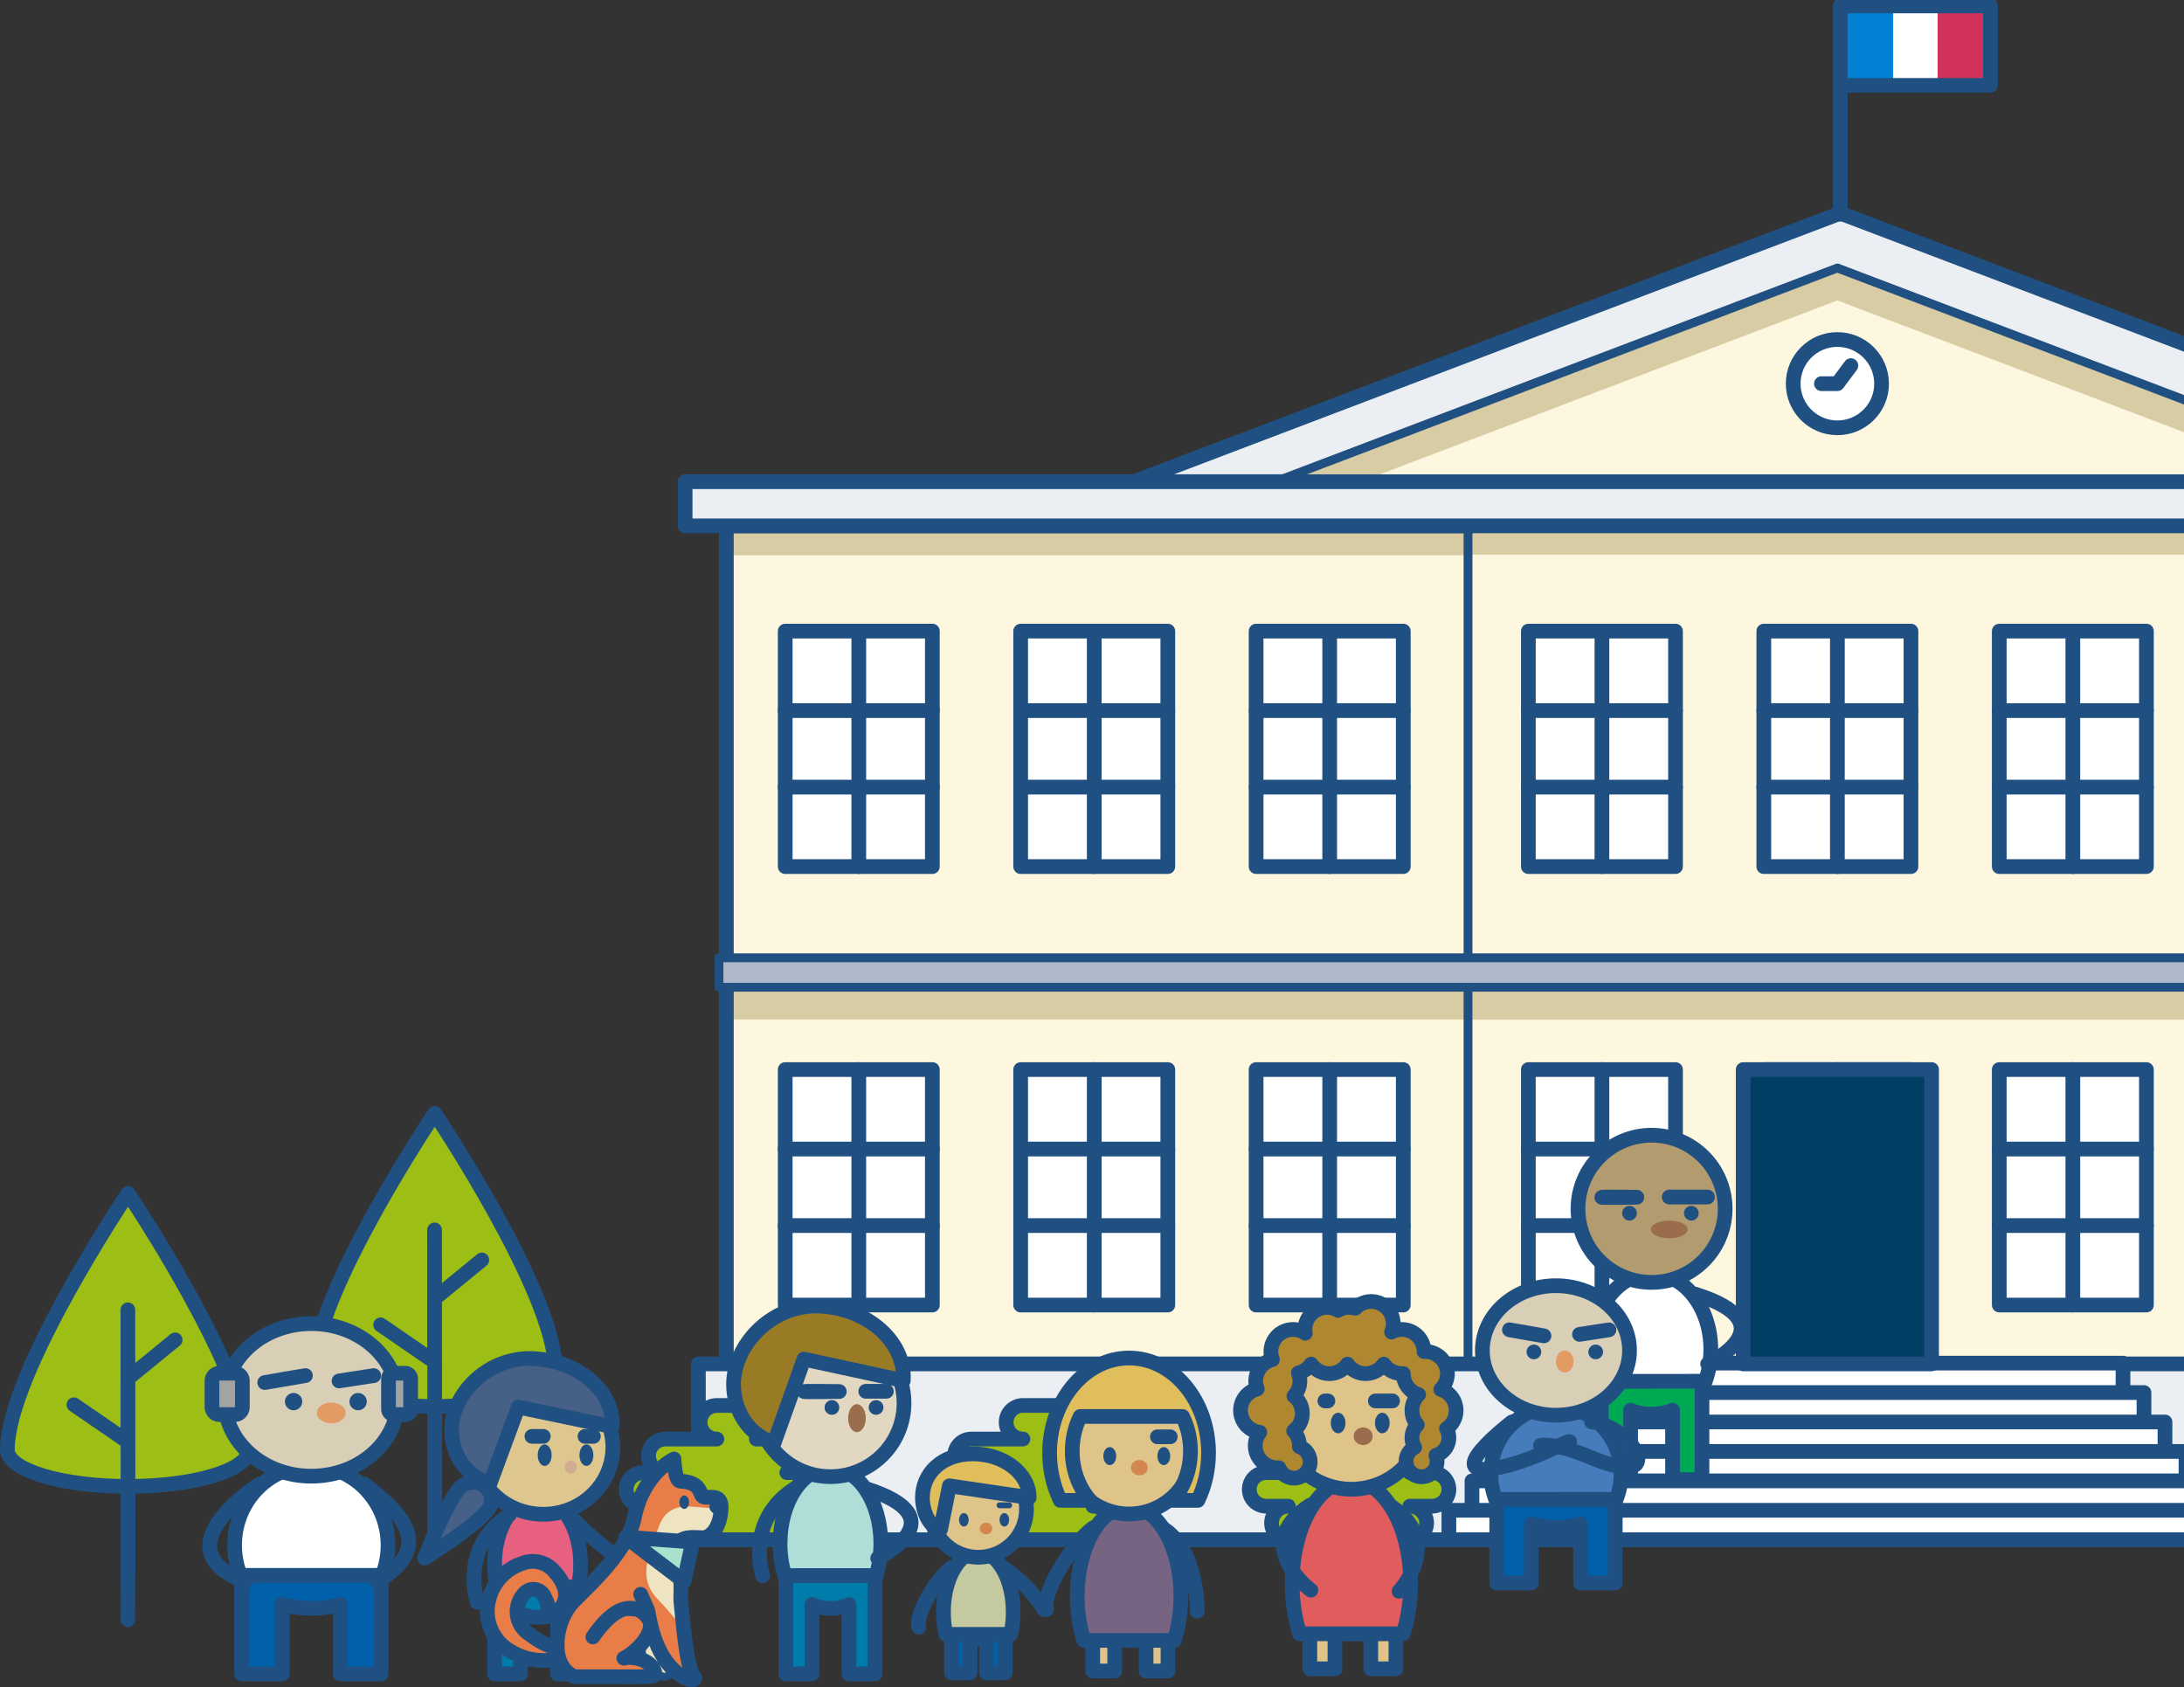 <?xml version="1.0" encoding="UTF-8" standalone="no"?>
<svg
   xmlns:serif="http://www.serif.com/"
   xmlns:dc="http://purl.org/dc/elements/1.1/"
   xmlns:cc="http://creativecommons.org/ns#"
   xmlns:rdf="http://www.w3.org/1999/02/22-rdf-syntax-ns#"
   xmlns:svg="http://www.w3.org/2000/svg"
   xmlns="http://www.w3.org/2000/svg"
   xmlns:sodipodi="http://sodipodi.sourceforge.net/DTD/sodipodi-0.dtd"
   xmlns:inkscape="http://www.inkscape.org/namespaces/inkscape"
   viewBox="0 0 742.061 573.259"
   stroke-miterlimit="1.5"
   version="1.1"
   id="svg5350"
   sodipodi:docname="file-d-attente.svg"
   width="742.061"
   height="573.259"
   style="clip-rule:evenodd;fill-rule:evenodd;stroke-linecap:round;stroke-linejoin:round;stroke-miterlimit:1.5"
   inkscape:version="0.92.3 (unknown)">
  <rect x="0" y="0" width="742.061" height="573.259" fill="#333333" stroke="none"/>
  <defs
     id="defs5354">
    <clipPath
       clipPathUnits="userSpaceOnUse"
       id="clipPath5579">
      <rect
         style="fill:#ff0000;fill-opacity:1;stroke-width:0.996"
         id="rect5581"
         width="742.061"
         height="578.273"
         x="7.4806321e-06"
         y="0.524" />
    </clipPath>
  </defs>
  <sodipodi:namedview
     pagecolor="#ffffff"
     bordercolor="#666666"
     borderopacity="1"
     objecttolerance="10"
     gridtolerance="10"
     guidetolerance="10"
     inkscape:pageopacity="0"
     inkscape:pageshadow="2"
     inkscape:window-width="1920"
     inkscape:window-height="1054"
     id="namedview5352"
     showgrid="false"
     fit-margin-top="0"
     fit-margin-left="0"
     fit-margin-right="0"
     fit-margin-bottom="0"
     inkscape:zoom="0.59833333"
     inkscape:cx="287.52692"
     inkscape:cy="275.12243"
     inkscape:window-x="1920"
     inkscape:window-y="0"
     inkscape:window-maximized="1"
     inkscape:current-layer="svg5350" />
  <g
     id="g5577"
     clip-path="url(#clipPath5579)"
     transform="translate(-7.4806321e-6,-0.524)">
    <g
       transform="translate(-1068.5,-209.777)"
       id="g5141"
       serif:id="city hall">
      <path
         style="fill:#fef7df"
         inkscape:connector-curvature="0"
         id="path4957"
         d="m 1315.29,388.96 h 755 v 344.471 h -755 z" />
      <path
         style="fill:#d8cca4"
         inkscape:connector-curvature="0"
         id="path4959"
         d="m 1315.29,388.96 h 755 v 10 h -755 z m 0,157.765 h 755 v 10 h -755 z" />
      <path
         style="fill:none;stroke:#205081;stroke-width:5"
         inkscape:connector-curvature="0"
         id="path4961"
         d="m 1315.29,388.96 h 755 v 344.471 h -755 z" />
      <path
         style="fill:#fef7df"
         inkscape:connector-curvature="0"
         id="path4963"
         d="m 1567.29,373.96 h 251 v 359.471 h -251 z" />
      <clipPath
         id="a">
        <path
           inkscape:connector-curvature="0"
           id="path4965"
           d="m 1567.29,373.96 h 251 v 359.471 h -251 z" />
      </clipPath>
      <g
         style="fill:#d8cca4"
         id="g4970"
         clip-path="url(#a)">
        <path
           inkscape:connector-curvature="0"
           id="path4968"
           d="m 1315.29,546.725 h 755 v 10 h -755 z m 0,-158 h 755 v 10 h -755 z" />
      </g>
      <path
         style="fill:none;stroke:#205081;stroke-width:3"
         inkscape:connector-curvature="0"
         id="path4972"
         d="m 1567.29,373.96 h 251 v 359.471 h -251 z" />
      <path
         style="fill:#ebeff3;stroke:#205081;stroke-width:5"
         inkscape:connector-curvature="0"
         id="path4974"
         d="m 1693.79,282.725 240,91.235 h -480 z" />
      <path
         style="fill:#d8cca4;stroke:#205081;stroke-width:3"
         inkscape:connector-curvature="0"
         id="path4976"
         d="m 1692.79,301.352 191,72.608 h -382 z" />
      <path
         style="fill:#fef7df"
         inkscape:connector-curvature="0"
         id="path4978"
         d="m 1692.79,312.377 162,61.583 h -324 z" />
      <path
         style="fill:#ebeff3;stroke:#205081;stroke-width:5"
         inkscape:connector-curvature="0"
         id="path4980"
         d="m 1305.79,673.696 h 774 v 59.735 h -774 z" />
      <g
         style="fill:#ffffff;stroke:#205081;stroke-width:5"
         id="g4984">
        <path
           inkscape:connector-curvature="0"
           id="path4982"
           d="m 1560.79,723.431 h 264 v 10 h -264 z m 7.85,-10 h 249.73 v 10 h -249.73 z m 7.13,-10 h 235.459 v 10 H 1575.77 Z m 7.14,-10 h 221.189 v 10 H 1582.91 Z m 7.13,-10 h 206.919 v 10 H 1590.04 Z m 7.14,-10 h 192.649 v 10 H 1597.18 Z" />
      </g>
      <path
         style="fill:#ebeff3;stroke:#205081;stroke-width:5"
         inkscape:connector-curvature="0"
         id="path4986"
         d="m 1301.29,373.96 h 789 v 15 h -789 z" />
      <g
         style="stroke:#205081;stroke-width:5"
         id="g5024"
         serif:id="windows middle">
        <path
           style="fill:#ffffff"
           inkscape:connector-curvature="0"
           id="path4988"
           d="m 1587.79,424.725 h 50 v 80 h -50 z" />
        <path
           style="fill:none"
           inkscape:connector-curvature="0"
           id="path4990"
           d="m 1612.79,424.725 v 80 m -25,-27 h 50 m -50,-26 h 50" />
        <g
           id="g4996"
           serif:id="windows">
          <path
             style="fill:#ffffff"
             inkscape:connector-curvature="0"
             id="path4992"
             d="m 1667.79,424.725 h 50 v 80 h -50 z" />
          <path
             style="fill:none"
             inkscape:connector-curvature="0"
             id="path4994"
             d="m 1692.79,424.725 v 80 m -25,-27 h 50 m -50,-26 h 50" />
        </g>
        <g
           id="g5002"
           serif:id="windows">
          <path
             style="fill:#ffffff"
             inkscape:connector-curvature="0"
             id="path4998"
             d="m 1747.79,424.725 h 50 v 80 h -50 z" />
          <path
             style="fill:none"
             inkscape:connector-curvature="0"
             id="path5000"
             d="m 1772.79,424.725 v 80 m -25,-27 h 50 m -50,-26 h 50" />
        </g>
        <g
           id="g5022">
          <g
             id="g5008"
             serif:id="windows">
            <path
               style="fill:#ffffff"
               inkscape:connector-curvature="0"
               id="path5004"
               d="m 1587.79,573.696 h 50 v 80 h -50 z" />
            <path
               style="fill:none"
               inkscape:connector-curvature="0"
               id="path5006"
               d="m 1612.79,573.696 v 80 m -25,-27 h 50 m -50,-26 h 50" />
          </g>
          <g
             id="g5014"
             serif:id="windows">
            <path
               style="fill:#ffffff"
               inkscape:connector-curvature="0"
               id="path5010"
               d="m 1667.79,573.696 h 50 v 80 h -50 z" />
            <path
               style="fill:none"
               inkscape:connector-curvature="0"
               id="path5012"
               d="m 1692.79,573.696 v 80 m -25,-27 h 50 m -50,-26 h 50" />
          </g>
          <g
             id="g5020"
             serif:id="windows">
            <path
               style="fill:#ffffff"
               inkscape:connector-curvature="0"
               id="path5016"
               d="m 1747.79,573.696 h 50 v 80 h -50 z" />
            <path
               style="fill:none"
               inkscape:connector-curvature="0"
               id="path5018"
               d="m 1772.79,573.696 v 80 m -25,-27 h 50 m -50,-26 h 50" />
          </g>
        </g>
      </g>
      <g
         style="stroke:#205081;stroke-width:5"
         id="g5064"
         serif:id="windows right">
        <g
           id="g5030"
           serif:id="windows">
          <path
             style="fill:#ffffff"
             inkscape:connector-curvature="0"
             id="path5026"
             d="m 1840.29,424.725 h 50 v 80 h -50 z" />
          <path
             style="fill:none"
             inkscape:connector-curvature="0"
             id="path5028"
             d="m 1865.29,424.725 v 80 m -25,-27 h 50 m -50,-26 h 50" />
        </g>
        <g
           id="g5036"
           serif:id="windows">
          <path
             style="fill:#ffffff"
             inkscape:connector-curvature="0"
             id="path5032"
             d="m 1920.29,424.725 h 50 v 80 h -50 z" />
          <path
             style="fill:none"
             inkscape:connector-curvature="0"
             id="path5034"
             d="m 1945.29,424.725 v 80 m -25,-27 h 50 m -50,-26 h 50" />
        </g>
        <g
           id="g5042"
           serif:id="windows">
          <path
             style="fill:#ffffff"
             inkscape:connector-curvature="0"
             id="path5038"
             d="m 2000.29,424.725 h 50 v 80 h -50 z" />
          <path
             style="fill:none"
             inkscape:connector-curvature="0"
             id="path5040"
             d="m 2025.29,424.725 v 80 m -25,-27 h 50 m -50,-26 h 50" />
        </g>
        <g
           id="g5062">
          <g
             id="g5048"
             serif:id="windows">
            <path
               style="fill:#ffffff"
               inkscape:connector-curvature="0"
               id="path5044"
               d="m 1840.29,573.696 h 50 v 80 h -50 z" />
            <path
               style="fill:none"
               inkscape:connector-curvature="0"
               id="path5046"
               d="m 1865.29,573.696 v 80 m -25,-27 h 50 m -50,-26 h 50" />
          </g>
          <g
             id="g5054"
             serif:id="windows">
            <path
               style="fill:#ffffff"
               inkscape:connector-curvature="0"
               id="path5050"
               d="m 1920.29,573.696 h 50 v 80 h -50 z" />
            <path
               style="fill:none"
               inkscape:connector-curvature="0"
               id="path5052"
               d="m 1945.29,573.696 v 80 m -25,-27 h 50 m -50,-26 h 50" />
          </g>
          <g
             id="g5060"
             serif:id="windows">
            <path
               style="fill:#ffffff"
               inkscape:connector-curvature="0"
               id="path5056"
               d="m 2000.29,573.696 h 50 v 80 h -50 z" />
            <path
               style="fill:none"
               inkscape:connector-curvature="0"
               id="path5058"
               d="m 2025.29,573.696 v 80 m -25,-27 h 50 m -50,-26 h 50" />
          </g>
        </g>
      </g>
      <g
         style="stroke:#205081;stroke-width:5"
         id="g5104"
         serif:id="windows left">
        <g
           id="g5070"
           serif:id="windows">
          <path
             style="fill:#ffffff"
             inkscape:connector-curvature="0"
             id="path5066"
             d="m 1335.29,424.725 h 50 v 80 h -50 z" />
          <path
             style="fill:none"
             inkscape:connector-curvature="0"
             id="path5068"
             d="m 1360.29,424.725 v 80 m -25,-27 h 50 m -50,-26 h 50" />
        </g>
        <g
           id="g5076"
           serif:id="windows">
          <path
             style="fill:#ffffff"
             inkscape:connector-curvature="0"
             id="path5072"
             d="m 1415.29,424.725 h 50 v 80 h -50 z" />
          <path
             style="fill:none"
             inkscape:connector-curvature="0"
             id="path5074"
             d="m 1440.29,424.725 v 80 m -25,-27 h 50 m -50,-26 h 50" />
        </g>
        <g
           id="g5082"
           serif:id="windows">
          <path
             style="fill:#ffffff"
             inkscape:connector-curvature="0"
             id="path5078"
             d="m 1495.29,424.725 h 50 v 80 h -50 z" />
          <path
             style="fill:none"
             inkscape:connector-curvature="0"
             id="path5080"
             d="m 1520.29,424.725 v 80 m -25,-27 h 50 m -50,-26 h 50" />
        </g>
        <g
           id="g5102">
          <g
             id="g5088"
             serif:id="windows">
            <path
               style="fill:#ffffff"
               inkscape:connector-curvature="0"
               id="path5084"
               d="m 1335.29,573.696 h 50 v 80 h -50 z" />
            <path
               style="fill:none"
               inkscape:connector-curvature="0"
               id="path5086"
               d="m 1360.29,573.696 v 80 m -25,-27 h 50 m -50,-26 h 50" />
          </g>
          <g
             id="g5094"
             serif:id="windows">
            <path
               style="fill:#ffffff"
               inkscape:connector-curvature="0"
               id="path5090"
               d="m 1415.29,573.696 h 50 v 80 h -50 z" />
            <path
               style="fill:none"
               inkscape:connector-curvature="0"
               id="path5092"
               d="m 1440.29,573.696 v 80 m -25,-27 h 50 m -50,-26 h 50" />
          </g>
          <g
             id="g5100"
             serif:id="windows">
            <path
               style="fill:#ffffff"
               inkscape:connector-curvature="0"
               id="path5096"
               d="m 1495.29,573.696 h 50 v 80 h -50 z" />
            <path
               style="fill:none"
               inkscape:connector-curvature="0"
               id="path5098"
               d="m 1520.29,573.696 v 80 m -25,-27 h 50 m -50,-26 h 50" />
          </g>
        </g>
      </g>
      <path
         style="fill:#003e64;stroke:#205081;stroke-width:5"
         inkscape:connector-curvature="0"
         id="path5106"
         d="m 1660.79,573.696 h 64 v 100 h -64 z" />
      <path
         style="fill:#adb9c9;stroke:#205081;stroke-width:3"
         inkscape:connector-curvature="0"
         id="path5108"
         d="m 1312.79,535.725 h 760 v 10 h -760 z" />
      <g
         style="stroke:#205081;stroke-width:5"
         id="g5120">
        <path
           style="fill:#9dbf15"
           inkscape:connector-curvature="0"
           id="path5110"
           d="m 1286.99,710.625 h 7.57 a 5.705,5.705 0 0 1 -5.703,-5.701 5.705,5.705 0 0 1 5.703,-5.701 h 17.506 a 5.706,5.706 0 0 1 -5.703,-5.702 5.705,5.705 0 0 1 5.703,-5.701 h 13.423 a 5.705,5.705 0 0 1 5.703,5.701 5.705,5.705 0 0 1 -5.703,5.702 h 10.341 a 5.704,5.704 0 0 1 5.703,5.701 5.704,5.704 0 0 1 -5.703,5.701 h 7.57 a 5.705,5.705 0 0 1 5.703,5.702 5.705,5.705 0 0 1 -5.703,5.701 h -7.57 a 5.705,5.705 0 0 1 5.703,5.702 5.705,5.705 0 0 1 -5.703,5.701 h -41.27 a 5.705,5.705 0 0 1 -5.703,-5.701 5.706,5.706 0 0 1 5.703,-5.702 h -7.57 a 5.705,5.705 0 0 1 -5.703,-5.701 5.706,5.706 0 0 1 5.703,-5.702 z m 650.5,0 h 7.57 a 5.705,5.705 0 0 1 -5.703,-5.701 5.705,5.705 0 0 1 5.703,-5.701 h 17.506 a 5.706,5.706 0 0 1 -5.703,-5.702 5.705,5.705 0 0 1 5.703,-5.701 h 13.423 a 5.705,5.705 0 0 1 5.703,5.701 5.705,5.705 0 0 1 -5.703,5.702 h 10.341 a 5.704,5.704 0 0 1 5.703,5.701 5.704,5.704 0 0 1 -5.703,5.701 h 7.57 a 5.705,5.705 0 0 1 5.703,5.702 5.705,5.705 0 0 1 -5.703,5.701 h -7.57 a 5.705,5.705 0 0 1 5.703,5.702 5.705,5.705 0 0 1 -5.703,5.701 h -41.27 a 5.705,5.705 0 0 1 -5.703,-5.701 5.706,5.706 0 0 1 5.703,-5.702 h -7.57 a 5.705,5.705 0 0 1 -5.703,-5.701 5.706,5.706 0 0 1 5.703,-5.702 z m -107,0 h 7.57 a 5.705,5.705 0 0 1 -5.703,-5.701 5.705,5.705 0 0 1 5.703,-5.701 h 17.506 a 5.706,5.706 0 0 1 -5.703,-5.702 5.705,5.705 0 0 1 5.703,-5.701 h 13.423 a 5.705,5.705 0 0 1 5.703,5.701 5.705,5.705 0 0 1 -5.703,5.702 h 10.341 a 5.704,5.704 0 0 1 5.703,5.701 5.704,5.704 0 0 1 -5.703,5.701 h 7.57 a 5.705,5.705 0 0 1 5.703,5.702 5.705,5.705 0 0 1 -5.703,5.701 h -7.57 a 5.705,5.705 0 0 1 5.703,5.702 5.705,5.705 0 0 1 -5.703,5.701 h -41.27 a 5.705,5.705 0 0 1 -5.703,-5.701 5.706,5.706 0 0 1 5.703,-5.702 h -7.57 a 5.705,5.705 0 0 1 -5.703,-5.701 5.706,5.706 0 0 1 5.703,-5.702 z m -439.5,0 h 7.57 a 5.705,5.705 0 0 1 -5.703,-5.701 5.705,5.705 0 0 1 5.703,-5.701 h 17.506 a 5.706,5.706 0 0 1 -5.703,-5.702 5.705,5.705 0 0 1 5.703,-5.701 h 13.423 a 5.705,5.705 0 0 1 5.703,5.701 5.705,5.705 0 0 1 -5.703,5.702 h 10.341 a 5.704,5.704 0 0 1 5.703,5.701 5.704,5.704 0 0 1 -5.703,5.701 h 7.57 a 5.705,5.705 0 0 1 5.703,5.702 5.705,5.705 0 0 1 -5.703,5.701 h -7.57 a 5.705,5.705 0 0 1 5.703,5.702 5.705,5.705 0 0 1 -5.703,5.701 h -41.27 a 5.705,5.705 0 0 1 -5.703,-5.701 5.706,5.706 0 0 1 5.703,-5.702 h -7.57 a 5.705,5.705 0 0 1 -5.703,-5.701 5.706,5.706 0 0 1 5.703,-5.702 z m 107.69,0 h 7.57 a 5.705,5.705 0 0 1 -5.703,-5.701 5.705,5.705 0 0 1 5.703,-5.701 h 17.506 a 5.706,5.706 0 0 1 -5.703,-5.702 5.705,5.705 0 0 1 5.703,-5.701 h 13.423 a 5.705,5.705 0 0 1 5.703,5.701 5.705,5.705 0 0 1 -5.703,5.702 h 10.341 a 5.705,5.705 0 0 1 5.703,5.701 5.705,5.705 0 0 1 -5.703,5.701 h 7.57 a 5.705,5.705 0 0 1 5.703,5.702 5.705,5.705 0 0 1 -5.703,5.701 h -7.57 a 5.706,5.706 0 0 1 5.703,5.702 5.705,5.705 0 0 1 -5.703,5.701 h -41.27 a 5.705,5.705 0 0 1 -5.703,-5.701 5.706,5.706 0 0 1 5.703,-5.702 h -7.57 a 5.704,5.704 0 0 1 -5.703,-5.701 5.705,5.705 0 0 1 5.703,-5.702 z m 542.81,0 h 7.57 a 5.705,5.705 0 0 1 -5.703,-5.701 5.705,5.705 0 0 1 5.703,-5.701 h 17.506 a 5.706,5.706 0 0 1 -5.703,-5.702 5.705,5.705 0 0 1 5.703,-5.701 h 13.423 a 5.705,5.705 0 0 1 5.703,5.701 5.705,5.705 0 0 1 -5.703,5.702 h 10.341 a 5.704,5.704 0 0 1 5.703,5.701 5.704,5.704 0 0 1 -5.703,5.701 h 7.57 a 5.705,5.705 0 0 1 5.703,5.702 5.705,5.705 0 0 1 -5.703,5.701 h -7.57 a 5.705,5.705 0 0 1 5.703,5.702 5.705,5.705 0 0 1 -5.703,5.701 h -41.27 a 5.705,5.705 0 0 1 -5.703,-5.701 5.706,5.706 0 0 1 5.703,-5.702 h -7.57 a 5.705,5.705 0 0 1 -5.703,-5.701 5.706,5.706 0 0 1 5.703,-5.702 z M 2165.7,588.597 c 0,0 -41,60.985 -41,87.122 0,6.869 18.372,12.446 41,12.446 22.629,0 41,-5.577 41,-12.446 0,-26.137 -41,-87.122 -41,-87.122 z" />
        <path
           style="fill:none"
           inkscape:connector-curvature="0"
           id="path5112"
           d="m 2147.32,660.426 18.327,12.579 v -21.5 l 16.06,-13.124 m -16.057,95.05 c 0.108,-0.373 0,-105.259 0,-105.259" />
        <g
           id="g5118">
          <path
             style="fill:#9dbf15"
             inkscape:connector-curvature="0"
             id="path5114"
             d="m 1216.2,588.597 c 0,0 -41,60.985 -41,87.122 0,6.869 18.372,12.446 41,12.446 22.629,0 41,-5.577 41,-12.446 0,-26.137 -41,-87.122 -41,-87.122 z" />
          <path
             style="fill:none"
             inkscape:connector-curvature="0"
             id="path5116"
             d="m 1197.82,660.426 18.327,12.579 v -21.5 l 16.06,-13.124 m -16.057,95.05 c 0.108,-0.373 0,-105.259 0,-105.259" />
        </g>
      </g>
      <g
         style="stroke:#205081;stroke-width:5"
         id="g5126">
        <ellipse
           style="fill:#ffffff"
           id="ellipse5122"
           ry="15"
           rx="15.017"
           cy="340.656"
           cx="1692.79" />
        <path
           style="fill:none"
           inkscape:connector-curvature="0"
           id="path5124"
           d="m 1687.37,340.656 h 5.422 m 0,0 4.578,-6.137" />
      </g>
      <path
         style="fill:#ffffff"
         inkscape:connector-curvature="0"
         id="path5128"
         d="m 1693.78,212.313 h 51.011 v 27 h -51.011 z" />
      <clipPath
         id="b">
        <path
           inkscape:connector-curvature="0"
           id="path5130"
           d="m 1693.78,212.313 h 51.011 v 27 h -51.011 z" />
      </clipPath>
      <g
         id="g5137"
         clip-path="url(#b)">
        <path
           style="fill:#0081d5"
           inkscape:connector-curvature="0"
           id="path5133"
           d="m 1693.78,212.313 h 17.937 v 25.064 h -17.937 z" />
        <path
           style="fill:#d1335b"
           inkscape:connector-curvature="0"
           id="path5135"
           d="m 1726.85,212.313 h 17.937 v 25.064 h -17.937 z" />
      </g>
      <path
         style="fill:none;stroke:#205081;stroke-width:5"
         inkscape:connector-curvature="0"
         id="path5139"
         d="m 1693.78,212.313 h 51.011 v 27 h -51.011 z m 0,0 v 70.746" />
    </g>
    <g
       transform="translate(-1068.5,-209.777)"
       style="stroke:#205081;stroke-width:5"
       id="g5147"
       serif:id="bushes">
      <path
         style="fill:#9dbf15"
         inkscape:connector-curvature="0"
         id="path5143"
         d="m 1112,615.748 c 0,0 -41,60.985 -41,87.121 0,6.869 18.371,12.446 41,12.446 22.629,0 41,-5.577 41,-12.446 0,-26.136 -41,-87.121 -41,-87.121 z" />
      <path
         style="fill:none"
         inkscape:connector-curvature="0"
         id="path5145"
         d="m 1093.62,687.577 18.327,12.579 v -21.501 l 16.06,-13.123 m -16.057,95.05 c 0.108,-0.374 0,-105.26 0,-105.26" />
    </g>
    <path
       style="fill:#ffffff;stroke:#205081;stroke-width:5"
       inkscape:connector-curvature="0"
       id="path5149"
       d="m 578.59,471.843 c 1.766,-3.914 2.696,-8.354 2.696,-12.874 0,-14.209 -9.018,-25.746 -20.125,-25.746 -11.106,0 -20.124,11.537 -20.124,25.746 0,4.52 0.93,8.96 2.696,12.874 z" />
    <path
       style="fill:#00aa54;stroke:#205081;stroke-width:5"
       inkscape:connector-curvature="0"
       id="path5151"
       d="m 544.62,470.093 a 12.564,12.564 0 0 1 -0.078,-0.257 l 33.23,-0.018 -0.083,0.275 h 0.595 v 33.13 h -9.998 v -23.565 a 19.451,19.451 0 0 1 -7.123,1.338 19.44,19.44 0 0 1 -7.129,-1.333 v 23.56 h -9.998 v -33.13 z" />
    <circle
       style="fill:#b19b6f;stroke:#205081;stroke-width:5"
       id="circle5153"
       r="25"
       cy="411.223"
       cx="561.16" />
    <circle
       style="fill:#205081"
       id="circle5155"
       r="2.5"
       cy="412.723"
       cx="574.66" />
    <circle
       style="fill:#205081"
       id="circle5157"
       r="2.5"
       cy="412.723"
       cx="553.66" />
    <path
       style="fill:none;stroke:#205081;stroke-width:5"
       inkscape:connector-curvature="0"
       id="path5159"
       d="m 544.16,407.302 c 0.275,-0.178 12,0 12,0 0,0 -12.275,0.178 -12,0 z m 23,-0.079 h 13" />
    <ellipse
       style="fill:#9a6e4d"
       id="ellipse5161"
       ry="3"
       rx="6.25"
       cy="418.223"
       cx="567.16" />
    <path
       style="fill:none;stroke:#205081;stroke-width:5"
       inkscape:connector-curvature="0"
       id="path5163"
       d="m 576.04,440.223 c 32.353,10.195 4.174,23.684 4.174,23.684 m -33.174,-23.684 c -37.863,8.742 -6.001,23.684 -6.001,23.684" />
    <g
       transform="translate(-1068.5,-209.777)"
       id="g5185">
      <path
         style="fill:#afded8;stroke:#205081;stroke-width:5"
         inkscape:connector-curvature="0"
         id="path5165"
         serif:id="body"
         d="m 1365.49,747.62 c 1.503,-3.914 2.294,-8.354 2.294,-12.874 0,-14.209 -7.673,-25.746 -17.124,-25.746 -9.45,0 -17.123,11.537 -17.123,25.746 0,4.52 0.791,8.96 2.294,12.874 z" />
      <path
         style="fill:#007caa;stroke:#205081;stroke-width:5"
         inkscape:connector-curvature="0"
         id="path5167"
         d="m 1336.05,745.87 a 12.22,12.22 0 0 1 -0.069,-0.257 l 29.348,-0.018 a 9.307,9.307 0 0 1 -0.073,0.275 h 0.526 V 779 h -8.83 v -23.565 a 15.434,15.434 0 0 1 -6.291,1.338 15.422,15.422 0 0 1 -6.297,-1.333 V 779 h -8.83 v -33.13 z" />
      <g
         id="g5179"
         serif:id="head">
        <circle
           style="fill:#e2d7c1;stroke:#205081;stroke-width:5"
           id="circle5169"
           r="25"
           cy="687"
           cx="1350.66" />
        <circle
           style="fill:#205081"
           id="circle5171"
           r="2.5"
           cy="688.5"
           cx="1366.16" />
        <circle
           style="fill:#205081"
           id="circle5173"
           r="2.5"
           cy="688.5"
           cx="1351.16" />
        <path
           style="fill:none;stroke:#205081;stroke-width:5"
           inkscape:connector-curvature="0"
           id="path5175"
           d="m 1341.66,683.079 c 0.275,-0.178 12,0 12,0 0,0 -12.275,0.178 -12,0 z m 21,-0.079 h 7" />
        <path
           style="fill:#9a6e4d"
           inkscape:connector-curvature="0"
           id="path5177"
           d="m 1362.66,692.137 c 0,2.622 -1.344,4.75 -3,4.75 -1.655,0 -3,-2.128 -3,-4.75 0,-2.621 1.345,-4.75 3,-4.75 1.656,0 3,2.129 3,4.75 z" />
      </g>
      <path
         style="fill:#997b26;stroke:#205081;stroke-width:5"
         inkscape:connector-curvature="0"
         id="path5181"
         d="m 1331.48,700.637 c -11.302,-4.028 -14.122,-14.5 -13.701,-21.259 0.806,-12.958 13.546,-26.313 29.746,-25.305 16.21,1.01 28.696,12.339 27.889,25.305 l -33.753,-7.304 z" />
      <path
         style="fill:none;stroke:#205081;stroke-width:5"
         inkscape:connector-curvature="0"
         id="path5183"
         d="m 1362.54,716 c 32.353,10.195 4.174,23.684 4.174,23.684 M 1338.54,716 c -17.17,11.045 -10.877,29.684 -10.877,29.684" />
    </g>
    <g
       transform="translate(-1068.5,-209.777)"
       id="g5209">
      <path
         style="fill:#e76080;stroke:#205081;stroke-width:5"
         inkscape:connector-curvature="0"
         id="path5187"
         serif:id="body"
         d="m 1264.92,749.482 c 0.57,-2.471 0.861,-5.076 0.861,-7.702 0,-12.573 -6.552,-22.78 -14.622,-22.78 -8.071,0 -14.623,10.207 -14.623,22.78 0,2.626 0.291,5.231 0.861,7.702 z" />
      <path
         style="fill:#007caa;stroke:#205081;stroke-width:5"
         inkscape:connector-curvature="0"
         id="path5189"
         d="m 1237.05,750.357 a 7.196,7.196 0 0 1 -0.069,-0.222 l 29.348,-0.015 a 6.485,6.485 0 0 1 -0.073,0.237 h 0.526 V 779 h -8.83 v -20.373 a 17.501,17.501 0 0 1 -6.291,1.157 17.506,17.506 0 0 1 -6.297,-1.152 V 779 h -8.83 v -28.643 z" />
      <g
         id="g5205"
         serif:id="head">
        <ellipse
           style="fill:#dec68f;stroke:#205081;stroke-width:5"
           id="ellipse5191"
           ry="22.814"
           rx="23.638"
           cy="701.968"
           cx="1253.09" />
        <ellipse
           style="fill:#205081"
           id="ellipse5193"
           ry="3.65"
           rx="2.364"
           cy="704.706"
           cx="1267.75" />
        <ellipse
           style="fill:#205081"
           id="ellipse5195"
           ry="3.65"
           rx="2.364"
           cy="704.706"
           cx="1253.56" />
        <path
           style="fill:none;stroke:#205081;stroke-width:5"
           inkscape:connector-curvature="0"
           id="path5197"
           d="m 1267.27,698.318 h 2.837" />
        <path
           style="fill:#d1ac91"
           inkscape:connector-curvature="0"
           id="path5199"
           d="m 1264.44,708.761 c 0,1.23 -0.902,2.229 -2.013,2.229 -1.111,0 -2.013,-0.999 -2.013,-2.229 0,-1.231 0.902,-2.23 2.013,-2.23 1.111,0 2.013,0.999 2.013,2.23 z" />
        <path
           style="fill:none;stroke:#205081;stroke-width:5"
           inkscape:connector-curvature="0"
           id="path5201"
           d="m 1253.09,698.318 h -3.848" />
        <path
           style="fill:#476087;stroke:#205081;stroke-width:5"
           inkscape:connector-curvature="0"
           id="path5203"
           d="m 1234.95,714.413 c -10.687,-3.676 -13.354,-13.233 -12.956,-19.401 0.763,-11.824 12.809,-24.012 28.126,-23.092 15.327,0.921 27.133,11.26 26.37,23.092 l -31.915,-6.665 z m -22.14,25.252 c 0,0 16.283,-10.126 21.206,-16.056 a 5.82,5.82 0 0 0 -0.921,-8.377 c -2.647,-2.047 -6.532,-1.617 -8.671,0.959 -4.923,5.929 -11.614,23.474 -11.614,23.474 z" />
      </g>
      <path
         style="fill:none;stroke:#205081;stroke-width:5"
         inkscape:connector-curvature="0"
         id="path5207"
         d="m 1261.78,725 c 15.202,15.551 23.929,18.684 23.929,18.684 M 1241.54,725 c -17.17,11.045 -10.877,29.684 -10.877,29.684" />
    </g>
    <g
       transform="translate(-1068.5,-209.777)"
       id="g5231">
      <path
         style="fill:#467cbc;stroke:#205081;stroke-width:5"
         inkscape:connector-curvature="0"
         id="path5211"
         serif:id="body"
         d="m 1616.33,722.473 a 23.514,23.514 0 0 0 2.964,-11.449 c 0,-12.638 -9.913,-22.899 -22.124,-22.899 -12.211,0 -22.124,10.261 -22.124,22.899 0,4.02 1.022,7.968 2.964,11.449 z" />
      <path
         style="fill:#0061aa;stroke:#205081;stroke-width:5"
         inkscape:connector-curvature="0"
         id="path5213"
         d="m 1577.74,719.954 a 6.768,6.768 0 0 1 -0.091,-0.219 l 39.051,-0.015 c -0.032,0.078 -0.064,0.156 -0.098,0.234 h 0.699 v 28.171 h -11.749 v -20.038 c -2.566,0.733 -5.407,1.137 -8.371,1.138 -2.966,0.002 -5.809,-0.401 -8.378,-1.133 v 20.033 h -11.749 v -28.171 z" />
      <g
         id="g5225"
         serif:id="head">
        <ellipse
           style="fill:#d9ceb6;stroke:#205081;stroke-width:5"
           id="ellipse5215"
           ry="22"
           rx="25"
           cy="669.125"
           cx="1597.17" />
        <circle
           style="fill:#205081"
           id="circle5217"
           r="2.5"
           cy="669.625"
           cx="1610.67" />
        <circle
           style="fill:#205081"
           id="circle5219"
           r="2.5"
           cy="669.625"
           cx="1589.67" />
        <path
           style="fill:none;stroke:#205081;stroke-width:5"
           inkscape:connector-curvature="0"
           id="path5221"
           d="m 1581.28,662.085 c 0.279,0.004 11.819,2.08 11.819,2.08 0,0 -12.097,-2.083 -11.819,-2.08 z m 23.89,1.579 10,-1.539" />
        <path
           style="fill:#e39b64"
           inkscape:connector-curvature="0"
           id="path5223"
           d="m 1603.17,672.875 c 0,2.07 -1.344,3.75 -3,3.75 -1.656,0 -3,-1.68 -3,-3.75 0,-2.069 1.344,-3.75 3,-3.75 1.656,0 3,1.681 3,3.75 z" />
      </g>
      <path
         style="fill:none;stroke:#205081;stroke-width:5"
         inkscape:connector-curvature="0"
         id="path5227"
         d="m 1582.2,693.417 c 0,0 -26.07,19.993 -4,15.392 14.019,-2.923 27.018,-11.795 22.852,-7.684" />
      <path
         style="fill:none;stroke:#205081;stroke-width:5"
         inkscape:connector-curvature="0"
         id="path5229"
         d="m 1609.27,693.417 c 14.057,1.31 26.986,23.523 0,12.174 -13.192,-5.548 -17.378,-4.174 -17.378,-4.174" />
    </g>
    <g
       transform="translate(-1068.5,-209.777)"
       id="g5253">
      <path
         style="fill:#ffffff;stroke:#205081;stroke-width:5"
         inkscape:connector-curvature="0"
         id="path5233"
         serif:id="body"
         d="m 1196.85,748.776 a 27.718,27.718 0 0 0 3.492,-13.489 c 0,-14.891 -11.68,-26.98 -26.067,-26.98 -14.387,0 -26.068,12.089 -26.068,26.98 0,4.735 1.205,9.388 3.493,13.489 z" />
      <path
         style="fill:#0061aa;stroke:#205081;stroke-width:5"
         inkscape:connector-curvature="0"
         id="path5235"
         d="m 1151.37,745.808 a 9.384,9.384 0 0 1 -0.107,-0.258 l 46.01,-0.018 c -0.036,0.093 -0.075,0.184 -0.114,0.276 h 0.824 V 779 h -13.844 v -23.609 c -3.023,0.863 -6.371,1.339 -9.863,1.341 -3.494,10e-4 -6.845,-0.473 -9.871,-1.336 V 779 h -13.843 v -33.192 z" />
      <g
         id="g5249"
         serif:id="head">
        <ellipse
           style="fill:#d9ceb6;stroke:#205081;stroke-width:5"
           id="ellipse5237"
           ry="25.921"
           rx="29.455"
           cy="685.921"
           cx="1174.27" />
        <circle
           style="fill:#205081"
           id="circle5239"
           r="2.946"
           cy="686.51"
           cx="1190.18" />
        <circle
           style="fill:#205081"
           id="circle5241"
           r="2.946"
           cy="686.51"
           cx="1168.25" />
        <path
           style="fill:none;stroke:#205081;stroke-width:5"
           inkscape:connector-curvature="0"
           id="path5243"
           d="m 1158.34,680.033 c 0.31,-0.106 13.939,-2.365 13.939,-2.365 0,0 -14.25,2.471 -13.939,2.365 z m 25.36,-0.547 11.783,-1.813" />
        <ellipse
           style="fill:#e39b64"
           id="ellipse5245"
           ry="3.535"
           rx="4.913"
           cy="690.339"
           cx="1181.06" />
        <path
           style="fill:#a3a3a3;stroke:#205081;stroke-width:5"
           inkscape:connector-curvature="0"
           id="path5247"
           d="m 1150.84,679.445 a 2.58,2.58 0 0 0 -2.579,-2.579 h -5.157 a 2.58,2.58 0 0 0 -2.579,2.579 v 8.897 a 2.58,2.58 0 0 0 2.579,2.579 h 5.157 a 2.58,2.58 0 0 0 2.579,-2.579 z m 57.17,-0.703 a 1.877,1.877 0 0 0 -1.876,-1.876 h -3.752 a 1.878,1.878 0 0 0 -1.877,1.876 v 10.303 c 0,1.036 0.841,1.876 1.877,1.876 h 3.752 c 1.035,0 1.876,-0.84 1.876,-1.876 z" />
      </g>
      <path
         style="fill:none;stroke:#205081;stroke-width:5"
         inkscape:connector-curvature="0"
         id="path5251"
         d="m 1156.63,714.541 c 0,0 -34.589,21.975 -4.713,33.128 m 40.353,-33.128 c 14.754,11.085 22.879,21.895 4.482,33.128" />
    </g>
    <g
       transform="translate(-1068.5,-209.777)"
       id="g5277">
      <g
         style="stroke:#205081;stroke-width:5"
         id="g5259"
         serif:id="body">
        <path
           style="fill:#dfc48a"
           inkscape:connector-curvature="0"
           id="path5255"
           d="m 1514.04,744.146 a 19.426,19.426 0 0 1 -0.067,-0.258 l 28.378,-0.017 c -0.022,0.092 -0.046,0.183 -0.07,0.275 h 0.508 v 33.13 h -8.538 v -23.565 a 14.506,14.506 0 0 1 -6.083,1.338 14.496,14.496 0 0 1 -6.089,-1.333 v 23.56 h -8.538 v -33.13 z" />
        <path
           style="fill:#e15c5c"
           inkscape:connector-curvature="0"
           id="path5257"
           d="m 1545.22,765.392 c 1.686,-5.228 2.571,-11.122 2.571,-17.116 0,-19.317 -9.018,-35 -20.125,-35 -11.106,0 -20.124,15.683 -20.124,35 0,5.994 0.885,11.888 2.571,17.116 z" />
      </g>
      <g
         id="g5273"
         serif:id="head">
        <circle
           style="fill:#dfc48a;stroke:#205081;stroke-width:5"
           id="circle5261"
           r="25"
           cy="691.276"
           cx="1527.66" />
        <ellipse
           style="fill:#205081"
           id="ellipse5263"
           ry="3.5"
           rx="2.5"
           cy="693.776"
           cx="1523.16" />
        <ellipse
           style="fill:#205081"
           id="ellipse5265"
           ry="3.5"
           rx="2.5"
           cy="693.776"
           cx="1538.16" />
        <path
           style="fill:none;stroke:#205081;stroke-width:5"
           inkscape:connector-curvature="0"
           id="path5267"
           d="m 1518.66,686.276 h 1.026 z m 18,0 h -0.861 5.861" />
        <ellipse
           style="fill:#9a6e4d"
           id="ellipse5269"
           ry="3"
           rx="3.25"
           cy="698.276"
           cx="1531.66" />
        <path
           style="fill:#b08731;stroke:#205081;stroke-width:5"
           inkscape:connector-curvature="0"
           id="path5271"
           d="m 1528.98,654.798 a 7.482,7.482 0 0 1 5.401,-2.298 7.504,7.504 0 0 1 6.925,10.383 7.504,7.504 0 0 1 11.032,6.617 v 0.013 a 7.504,7.504 0 0 1 7.951,7.487 7.477,7.477 0 0 1 -2.254,5.358 7.507,7.507 0 0 1 5.206,7.142 7.494,7.494 0 0 1 -3.263,6.188 6.28,6.28 0 0 1 -3.587,9.075 5.276,5.276 0 0 1 -4.876,7.285 5.276,5.276 0 0 1 -5.274,-5.274 5.276,5.276 0 0 1 2.924,-4.722 6.244,6.244 0 0 1 -0.924,-3.278 c 0,-1.713 0.687,-3.266 1.802,-4.399 a 7.469,7.469 0 0 1 -1.802,-4.875 c 0,-2.098 0.863,-3.996 2.254,-5.358 A 7.507,7.507 0 0 1 1545.289,677 v -0.013 a 7.496,7.496 0 0 1 -6.621,-3.223 7.492,7.492 0 0 1 -6.169,3.236 7.492,7.492 0 0 1 -6.169,-3.236 7.496,7.496 0 0 1 -6.17,3.236 7.492,7.492 0 0 1 -6.169,-3.236 7.51,7.51 0 0 1 -4.342,3.011 c 0.33,0.845 0.511,1.764 0.511,2.725 a 7.475,7.475 0 0 1 -2.015,5.114 7.488,7.488 0 0 1 2.854,5.886 7.491,7.491 0 0 1 -2.948,5.96 7.471,7.471 0 0 1 1.942,5.353 5.506,5.506 0 0 1 3.667,5.187 c 0,3.036 -2.464,5.5 -5.5,5.5 a 5.505,5.505 0 0 1 -5.131,-3.518 7.504,7.504 0 0 1 -8.03,-7.482 c 0,-1.715 0.577,-3.296 1.547,-4.56 a 7.506,7.506 0 0 1 -6.547,-7.44 7.506,7.506 0 0 1 5.673,-7.275 7.507,7.507 0 0 1 5.161,-10 7.504,7.504 0 0 1 6.989,-10.225 7.46,7.46 0 0 1 4.165,1.264 7.504,7.504 0 0 1 7.394,-8.764 c 1.366,0 2.647,0.366 3.75,1.005 a 7.458,7.458 0 0 1 3.75,-1.005 c 0.729,0 1.433,0.104 2.099,0.298 z" />
      </g>
      <path
         style="fill:none;stroke:#205081;stroke-width:5"
         inkscape:connector-curvature="0"
         id="path5275"
         d="m 1541.54,722.276 c 17.786,12.347 2.295,28.684 2.295,28.684 m -30.245,-29.278 c -20.616,13.437 0.311,28.897 0.311,28.897" />
    </g>
    <g
       transform="translate(-1068.5,-209.777)"
       id="g5301">
      <g
         style="stroke:#205081;stroke-width:5"
         id="g5283"
         serif:id="body">
        <path
           style="fill:#dfc48a"
           inkscape:connector-curvature="0"
           id="path5279"
           d="m 1440.22,749.06 -0.058,-0.225 24.814,-0.016 c -0.02,0.081 -0.04,0.161 -0.062,0.241 h 0.445 v 28.969 h -7.466 v -20.605 a 12.684,12.684 0 0 1 -5.319,1.17 12.684,12.684 0 0 1 -5.324,-1.165 v 20.6 h -7.466 V 749.06 Z" />
        <path
           style="fill:#776483"
           inkscape:connector-curvature="0"
           id="path5281"
           d="m 1467.48,767.638 c 1.474,-4.572 2.248,-9.725 2.248,-14.967 0,-16.891 -7.885,-30.604 -17.597,-30.604 -9.712,0 -17.597,13.713 -17.597,30.604 0,5.242 0.774,10.395 2.248,14.967 z" />
      </g>
      <g
         id="g5297"
         serif:id="head">
        <circle
           style="fill:#dfc48a;stroke:#205081;stroke-width:5"
           id="circle5285"
           r="21.86"
           cy="702.83"
           cx="1452.13" />
        <ellipse
           style="fill:#205081"
           id="ellipse5287"
           ry="3.06"
           rx="2.186"
           cy="705.016"
           cx="1445.57" />
        <ellipse
           style="fill:#205081"
           id="ellipse5289"
           ry="3.06"
           rx="2.186"
           cy="705.016"
           cx="1463.93" />
        <path
           style="fill:none;stroke:#205081;stroke-width:5"
           inkscape:connector-curvature="0"
           id="path5291"
           d="m 1441.63,698.458 z m 20.12,0 h 4.372" />
        <ellipse
           style="fill:#d3874e"
           id="ellipse5293"
           ry="2.623"
           rx="2.842"
           cy="708.951"
           cx="1455.63" />
        <path
           style="fill:#e1be5c;stroke:#205081;stroke-width:5"
           inkscape:connector-curvature="0"
           id="path5295"
           d="m 1438.87,720.067 h -10.125 c -2.37,-4.902 -3.617,-10.463 -3.617,-16.124 0,-17.798 12.098,-32.247 27,-32.247 14.902,0 27,14.449 27,32.247 0,5.661 -1.248,11.222 -3.617,16.124 h -8.573 c 3.732,-4.262 6.05,-10.207 6.05,-16.78 0,-4.119 -0.928,-8.166 -2.691,-11.734 h -34.786 c -1.763,3.568 -2.691,7.615 -2.691,11.734 0,6.573 2.318,12.518 6.05,16.78 z" />
      </g>
      <path
         style="fill:none;stroke:#205081;stroke-width:5"
         inkscape:connector-curvature="0"
         id="path5299"
         d="m 1464.26,729.937 c 11.427,7.776 11.006,27.748 11.006,27.748 m -35.436,-28.268 c -6.658,4.889 -17.478,21.957 -15.728,27.69" />
    </g>
    <g
       transform="translate(-1068.5,-209.777)"
       id="g5325">
      <g
         style="stroke:#205081;stroke-width:5"
         id="g5307"
         serif:id="body">
        <path
           style="fill:#0061aa"
           inkscape:connector-curvature="0"
           id="path5303"
           d="m 1392.09,761.397 -0.041,-0.134 17.705,-0.009 -0.044,0.143 h 0.317 v 17.262 H 1403.7 V 766.38 c -1.546,0.597 -1.451,0.697 -2.795,0.698 -1.345,10e-4 -1.634,-0.246 -2.799,-0.695 v 12.276 h -6.327 v -17.262 z" />
        <path
           style="fill:#c4c99f"
           inkscape:connector-curvature="0"
           id="path5305"
           d="m 1411.94,765.581 c 0.543,-2.401 0.821,-4.958 0.821,-7.538 0,-11.378 -5.311,-20.616 -11.854,-20.616 -6.542,0 -11.854,9.238 -11.854,20.616 0,2.58 0.279,5.137 0.821,7.538 z" />
      </g>
      <g
         id="g5321"
         serif:id="head">
        <circle
           style="fill:#dfc48a;stroke:#205081;stroke-width:5"
           id="circle5309"
           r="16.375"
           cy="723.017"
           cx="1400.9" />
        <ellipse
           style="fill:#205081"
           id="ellipse5311"
           ry="2.292"
           rx="1.637"
           cy="726.655"
           cx="1395.99" />
        <ellipse
           style="fill:#205081"
           id="ellipse5313"
           ry="2.292"
           rx="1.637"
           cy="726.655"
           cx="1409.75" />
        <path
           style="fill:none;stroke:#205081;stroke-width:2"
           inkscape:connector-curvature="0"
           id="path5315"
           d="m 1393.04,721.742 z m 15.07,0 h 3.275" />
        <ellipse
           style="fill:#d3874e"
           id="ellipse5317"
           ry="1.965"
           rx="2.129"
           cy="729.602"
           cx="1403.53" />
        <path
           style="fill:#e1be5c;stroke:#205081;stroke-width:5"
           inkscape:connector-curvature="0"
           id="path5319"
           d="m 1388.08,729.951 c -4.079,-0.825 -6.166,-6.564 -6.166,-10.839 0,-8.197 6.577,-14.852 17.14,-14.852 10.571,0 19.14,6.649 19.14,14.852 l -27.114,-4 z" />
      </g>
      <path
         style="fill:none;stroke:#205081;stroke-width:5"
         inkscape:connector-curvature="0"
         id="path5323"
         d="m 1409.99,743.322 c 8.56,5.825 13.245,13.785 13.245,13.785 m -31.545,-14.174 c -4.987,3.662 -12.318,15.88 -11.007,20.174" />
    </g>
    <g
       transform="translate(-1068.5,-209.777)"
       id="g5346">
      <path
         style="fill:#eee4c1;stroke:#205081;stroke-width:2.7"
         inkscape:connector-curvature="0"
         id="path5327"
         d="m 1285.05,755.072 c 0.331,1.146 0.662,2.293 0.942,3.453 0.234,0.969 0.459,1.944 0.598,2.932 0.697,4.95 -1.802,11.839 2.621,15.641 1.133,0.974 4.138,3.614 6.09,2.677 1.247,-0.599 1.408,-3.558 0.902,-4.608 -0.13,-0.269 -0.531,-0.284 -0.761,-0.475 -0.533,-0.442 -1.071,-0.888 -1.517,-1.417 -0.591,-0.702 -1.027,-1.962 -1.159,-2.826 -0.573,-3.781 2.373,-7.781 0.996,-11.409 -0.334,-0.88 -0.918,-1.654 -1.505,-2.39 -1.112,-1.394 -3.07,-1.908 -4.746,-1.985 -0.591,-0.027 -1.179,0.109 -1.763,0.205 -0.239,0.04 -0.47,0.121 -0.698,0.202" />
      <path
         style="fill:#e87d47;stroke:#205081;stroke-width:5"
         inkscape:connector-curvature="0"
         id="path5329"
         d="m 1260.34,750.024 a 7.022,7.022 0 0 1 -5.028,8.885 l -0.779,0.192 v -3.695 c 0,-0.241 -0.053,-0.478 -0.155,-0.697 -0.196,-0.415 -0.556,-1.183 -0.972,-2.07 a 4.074,4.074 0 0 0 -6.569,-1.149 l -10e-4,0.002 a 9.027,9.027 0 0 0 1.206,13.779 l 2.422,1.696 a 20.96,20.96 0 0 0 4.457,2.375 c 3.185,1.231 8.378,3.256 7.607,3.092 -0.175,-0.037 -0.547,0.078 -1.049,0.299 a 21.26,21.26 0 0 1 -19.712,-1.549 c -0.144,-0.073 -0.28,-0.159 -0.416,-0.244 a 15.555,15.555 0 0 1 -6.704,-17.299 l 0.141,-0.512 a 16.978,16.978 0 0 1 10.684,-11.484 l 0.858,-0.305 a 9.546,9.546 0 0 1 10.493,2.84 l 0.927,1.099 a 13.552,13.552 0 0 1 2.59,4.744 z" />
      <path
         style="fill:#e87d47"
         inkscape:connector-curvature="0"
         id="path5331"
         d="m 1288.51,757.223 c 0.533,1.197 1.623,15.774 11.15,22.256 3.046,2.073 6.175,2.121 4.447,0.065 -2.612,-3.108 -3.846,-22.049 -4.281,-25.372 -0.206,-1.57 0.75,-6.123 -1.245,-15.821 -1.547,-7.521 7.244,-5.325 9.166,-5.627 3.004,-0.471 5.693,-4.429 5.77,-10.317 0.06,-4.569 -3.785,-3.08 -5.77,-3.467 -1.984,-0.386 -0.183,-5.024 -8.087,-5.391 -1.928,-0.09 -2.157,-7.549 -2.157,-7.549 0,0 -10.448,4.776 -13.48,19.95 -2.615,13.086 -19.15,26.146 -21.889,29.886 -4.678,6.386 -4.845,13.889 -3.806,17.643 1.382,4.996 5.224,6.494 5.572,6.494 h 12.04 c 4.062,0 13.897,0.22 14.824,-0.429 1.056,-0.739 -1.022,-6.609 -9.886,-6.065 0,0 -0.947,0.487 0,0 3.88,-1.993 9.53,-7.966 8.517,-11.952 -0.738,-2.905 -8.287,-11.464 -19.455,4.942 0,0 5.674,-8.662 10.938,-9.556 2.295,-0.39 7.791,0.919 7.791,0.919 0.172,0.022 -5.672,-13.01 -0.159,-0.609 z" />
      <clipPath
         id="c">
        <path
           inkscape:connector-curvature="0"
           id="path5333"
           d="m 1288.51,757.223 c 0.533,1.197 1.623,15.774 11.15,22.256 3.046,2.073 6.175,2.121 4.447,0.065 -2.612,-3.108 -3.846,-22.049 -4.281,-25.372 -0.206,-1.57 0.75,-6.123 -1.245,-15.821 -1.547,-7.521 7.244,-5.325 9.166,-5.627 3.004,-0.471 5.693,-4.429 5.77,-10.317 0.06,-4.569 -3.785,-3.08 -5.77,-3.467 -1.984,-0.386 -0.183,-5.024 -8.087,-5.391 -1.928,-0.09 -2.157,-7.549 -2.157,-7.549 0,0 -10.448,4.776 -13.48,19.95 -2.615,13.086 -19.15,26.146 -21.889,29.886 -4.678,6.386 -4.845,13.889 -3.806,17.643 1.382,4.996 5.224,6.494 5.572,6.494 h 12.04 c 4.062,0 13.897,0.22 14.824,-0.429 1.056,-0.739 -1.022,-6.609 -9.886,-6.065 0,0 -0.947,0.487 0,0 3.88,-1.993 9.53,-7.966 8.517,-11.952 -0.738,-2.905 -8.287,-11.464 -19.455,4.942 0,0 5.674,-8.662 10.938,-9.556 2.295,-0.39 7.791,0.919 7.791,0.919 0.172,0.022 -5.672,-13.01 -0.159,-0.609 z" />
      </clipPath>
      <g
         id="g5338"
         clip-path="url(#c)">
        <path
           style="fill:#eee4c1"
           inkscape:connector-curvature="0"
           id="path5336"
           d="m 1314.21,723.254 c 0,0 -4.363,-0.664 -10.784,-1.078 -2.743,-0.178 -8.495,-0.228 -10.96,6.47 -4.304,11.694 -7.18,18.326 0,25.522 7.18,7.197 20.546,26.642 20.665,25.311 0.12,-1.33 1.079,-56.225 1.079,-56.225 z" />
      </g>
      <path
         style="fill:none;stroke:#205081;stroke-width:5"
         inkscape:connector-curvature="0"
         id="path5340"
         d="m 1288.51,757.223 c 0.533,1.197 1.623,15.774 11.15,22.256 3.046,2.073 6.175,2.121 4.447,0.065 -2.612,-3.108 -3.846,-22.049 -4.281,-25.372 -0.206,-1.57 0.75,-6.123 -1.245,-15.821 -1.547,-7.521 7.244,-5.325 9.166,-5.627 3.004,-0.471 5.693,-4.429 5.77,-10.317 0.06,-4.569 -3.785,-3.08 -5.77,-3.467 -1.984,-0.386 -0.183,-5.024 -8.087,-5.391 -1.928,-0.09 -2.157,-7.549 -2.157,-7.549 0,0 -10.448,4.776 -13.48,19.95 -2.615,13.086 -19.15,26.146 -21.889,29.886 -4.678,6.386 -4.845,13.889 -3.806,17.643 1.382,4.996 5.224,6.494 5.572,6.494 h 12.04 c 4.062,0 13.897,0.22 14.824,-0.429 1.056,-0.739 -1.022,-6.609 -9.886,-6.065 0,0 -0.947,0.487 0,0 3.88,-1.993 9.53,-7.966 8.517,-11.952 -0.738,-2.905 -8.287,-11.464 -19.455,4.942 0,0 5.674,-8.662 10.938,-9.556 2.295,-0.39 7.791,0.919 7.791,0.919 0.172,0.022 -5.672,-13.01 -0.159,-0.609 z" />
      <path
         style="fill:#205081"
         inkscape:connector-curvature="0"
         id="path5342"
         d="m 1312.86,720.903 c -1.139,-0.676 -2.521,-0.452 -3.086,0.5 -0.565,0.951 -0.1,2.272 1.039,2.948 1.138,0.675 2.52,0.451 3.085,-0.5 0.565,-0.952 0.1,-2.273 -1.038,-2.948 z" />
      <ellipse
         style="fill:#205081"
         id="ellipse5344"
         ry="2.292"
         rx="1.637"
         cy="720.687"
         cx="1300.99" />
    </g>
    <path
       style="fill:#a9e1cd;stroke:#205081;stroke-width:5"
       inkscape:connector-curvature="0"
       id="path5348"
       d="m 232.39,537.843 -19.743,-15.051 22.695,1.63 z" />
  </g>
</svg>
